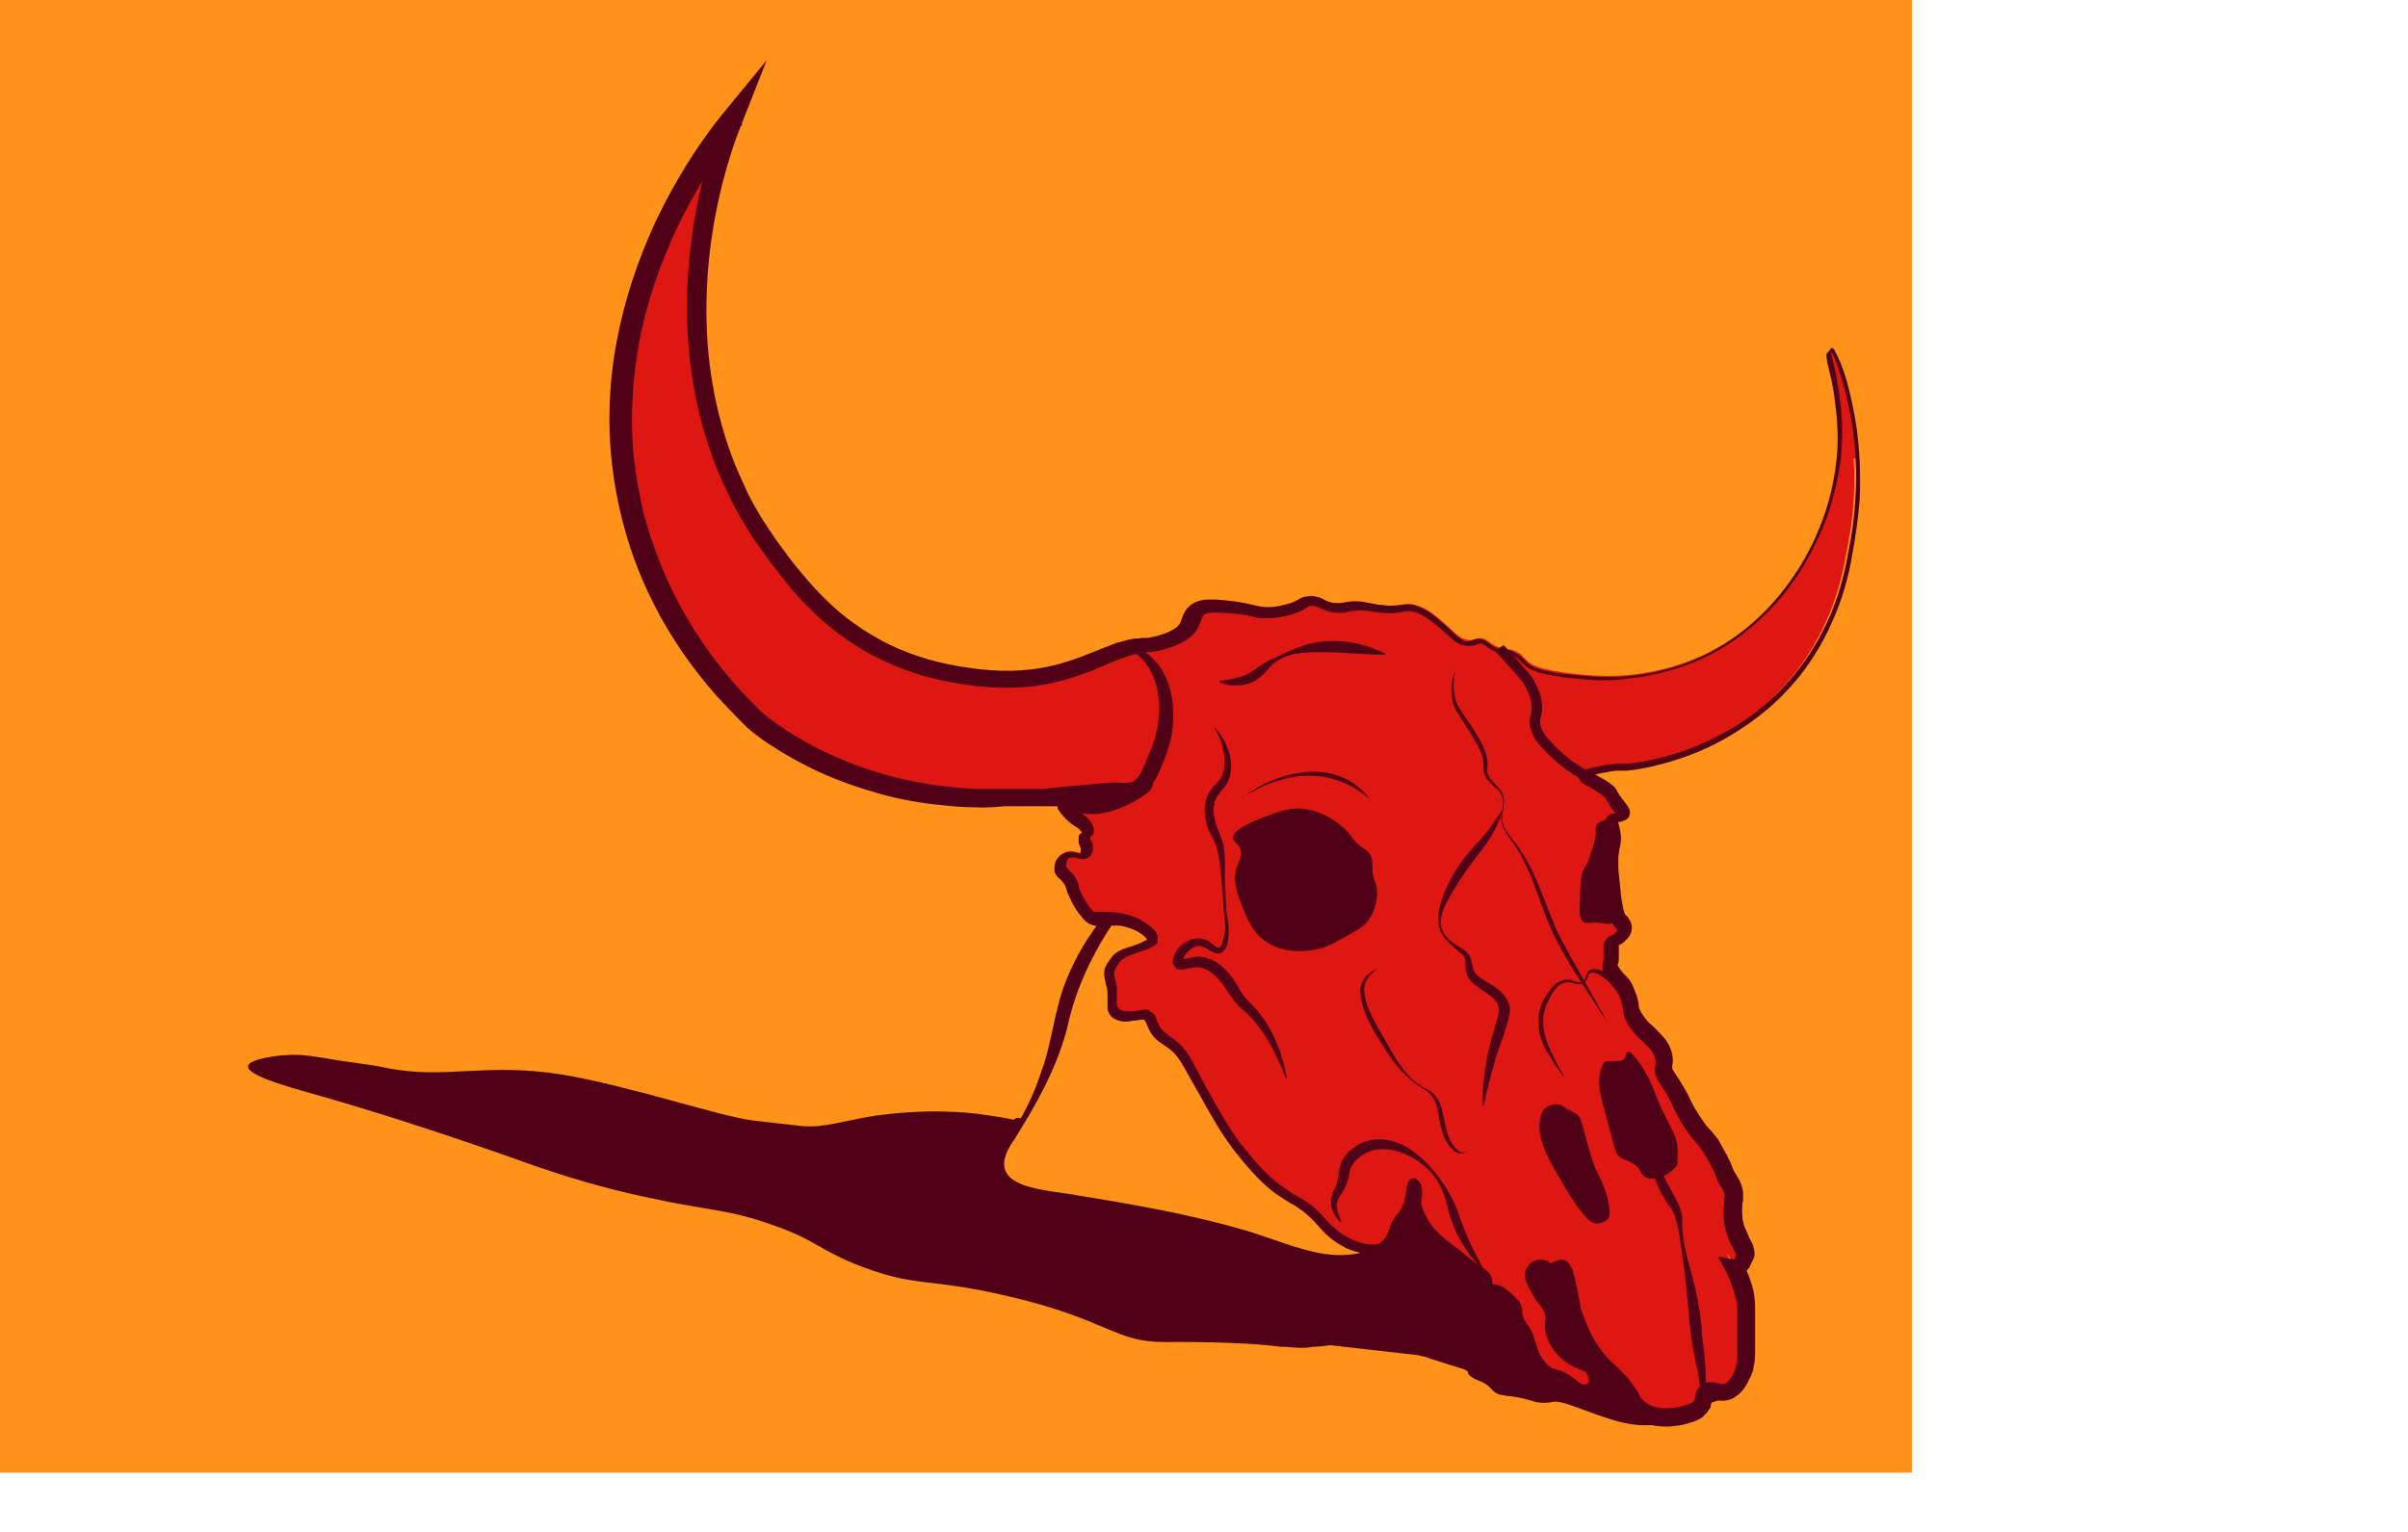 <?xml version="1.0" encoding="UTF-8"?>
<svg xmlns="http://www.w3.org/2000/svg" viewBox="0 0 459.2 292.2">
  <defs>
    <style>
      .cls-1 {
        fill: #df1713;
      }

      .cls-2 {
        fill: #500016;
      }

      .cls-3 {
        fill: #ff9319;
      }

      .cls-4 {
        fill: none;
        stroke: #500016;
        stroke-miterlimit: 10;
        stroke-width: 2px;
      }
    </style>
  </defs>
  <g id="površina">
    <rect class="cls-3" width="364.6" height="280.9"/>
  </g>
  <g id="senka">
    <path class="cls-2" d="M329.3,260.3c-.4-.5-1.3-1.3-2.2-1.9h0c-.5-.4-1.4-1-1.3-1,.1,0,1.7,1,2.4.9,0,0,.1,0,.4-.2.5-.3.7-.5.8-.5.2-.2-.1-.5-.6-.8-1.1-.8-.5-.6-1.7-1.4-.6-.4-.9-.8-1.5-1.2,0,0-.2-.1-.1-.2.1-.2,1-.3,1.4-.5.2-.1.2-.3.1-.5-.1-.4-.7-.7-1.1-.9-1.2-.7-.6-.6-2.3-1.6-.6-.4-.9-.6-1.5-.9-1.4-.7-1.9-.7-3.3-1.4-1-.5-1.7-.9-2.2-1.2-.8-.5-.9-.6-1.9-1.2-.7-.4-1.1-.6-1.5-.8-.8-.4-1.1-.5-1.3-.7-.3-.4.1-.5,0-.9-.1-.8-2.2-1.4-3.6-1.9-.4-.1-1.1-.3-1.9-.7-.3-.1-.7-.3-1-.5-.8-.5-.4-.7-1.1-1.4-.4-.4-.7-.7-1.5-1-.5-.2-.9-.3-1.7-.7-.7-.3-.8-.4-.8-.5-.1-.2.1-.3.3-.7,0-.2,0-.4,0-.7,0-.3,0-.3,0-.4.3-.2.9-.2,1.7-.4.1,0,1.1-.3,1-.7,0-.3-.7-.4-1.1-.6-.1,0-.2,0-.3-.2l-.9-5.1c.2-.3.3-.5,0-.9,0-.2-.2-.3-.3-.5v-.7s.2,0,.6,0c0,0,1.1,0,1.4-.2.2-.2-.4-.4-1.3-.8-1.8-.8-1.3-.7-2-.9-.8-.3-1.9-.5-4.1-.9-.7-.1-1.2-.2-1.2-.3,0-.1,1-.2,2.6-.4,2.7-.2,4-.3,5.6-.2,5.3,0,21.2-7.2,20.6-8.6-.4-1.1-10.7,2-21.8,2s-5.4.1-13.4-.3c-3.9-.2-5-.5-5.8-.7-1-.3-1.5-.6-3-.8-1.4-.2-1.6,0-3.2-.2-2.2-.3-2.6-.7-4.2-.7-1,0-1.1.2-2,.2-1.7,0-3-.4-3.7-.6-3.2-1-5.4-1.6-7.8-1.9-3.1-.3-3.7.2-8.9,0-1,0-2.1-.2-3.8-.2-2.4,0-2.6.2-4.4.1-3.3,0-3.9-.6-6.3-.5-1.3,0-1.2.2-3.4.5,0,0-1.8.2-3.8.3-3.3.1-4.5-.2-9.1-.3-4.2-.1-6.8-.2-8.2.3-1,.4-.6.8-2.2,1.4-.4.1-1.1.3-2.8.6-3.1.5-5.9.5-6.2.5-1.1,0-2.1,0-3.2.2-.7,0-1.3-.1-1.8-.2l-.6.4c-1.8-.4-4.3-.8-7.4-1.2-9.4-1-17.1.2-18.9.4-6.2,1-9.9,2.4-14.1,2-2.7-.3-6.2-.7-6.2-.7s-1.7-.2-3.4-.4c-6.1-.8-23.8-6.7-36-8.7-14.8-2.4-22.3,1-33.7-1.3-3.7-.8-7.5-1.1-11.3-1.8-2.6-.4-5-.9-8.2-.6-.5,0-6.7.6-6.8,2.1-.2,1.8,8.1,4,11.1,4.9,9.3,2.6,23.2,6.8,43.9,14.2,8.9,3.1,16.3,4.9,21.5,6,11.4,2.5,14.9,2.1,23.3,5.1,8.8,3,8.8,4.8,17.2,8,10.5,4,12.4,2.1,27.3,5.5,20,4.6,20.7,9,30.8,8.9,0,0,13.5-.2,21.8.9.2,0,.4,0,.8,0,1.2.1,3.7.4,5.4,0,0,0,.1,0,.2,0,1,0,2.1-.2,3.1-.3l16.6,1.9c.4.1.8.2,1.3.3.6.1.9.3,1.2.4.7.2,2.2.7,3.8,1.2.4.1.8.2,1.3.4.9.3,1.4.4,1.7.6.5.3.2.4.5.8.5.7,2.2,1.3,2.2,1.3,2.1.8,2.2,2.3,4,2.6.2,0,.8.1,1.1.2.7,0,1,.1,1.7.2,3.1.5,3.4,1.1,5.3,1.1,1,0,1.7-.2,1.8-.2,2-.4,8.5,3,13.5,4,1.2.3,3.2.6,5.7.4.4-1.7,1-2.3,1.6-2.5.9-.4,2.9-.4,3.2-.7,0,0,.2-.3.6-.6.2-.2.3-.3.3-.3.7-.3,2.5.1,4.1,0,1.8-.1,2.9-.8,3.5-1.2,0,0,.3-.3.6-.5.9-.9,1.3-3.8,0-5.4ZM302.5,266.8s0,0,0,0c.8.3,1.2.5,1.6.7-.5-.2-1-.5-1.6-.8Z"/>
  </g>
  <g id="pesak_površina">
    <path class="cls-3" d="M220.8,165.2c-10.4,9.5-14.9,18.4-17,24.8-1.7,5.1-1.4,7-3.9,13.6-5,13.3-10.2,15.9-8.7,19.9,1.6,4.3,8.6,4.4,27.2,8.3,12.9,2.7,19.2,4.5,20.4,4.9,8.6,2.6,13.2,4.8,19.5,3.4,4.2-.9,7.4-3,9.3-4.6"/>
  </g>
  <g id="pesak_linija">
    <path class="cls-2" d="M220.9,165.3c-8.3,8.9-15,19.2-17.5,31.2-2,7.5-5.9,14.4-10,20.9-6.8,9.6,6.2,9.4,12.5,10.7,10.6,1.7,21.3,3.6,31.6,6.6,11.3,3.4,18.6,8.3,29.9.7,0,0,.2.2.2.2-10.3,9.5-19.3,5.3-30.9,2-10.1-2.5-21-5-31.3-7.2-4.7-1.4-16.1-2.2-14.9-9.3,1-3.1,3-5.4,4.4-8.2,1.5-2.7,2.7-5.5,3.6-8.3,2.2-5.8,2.5-12,4.9-17.8,3.5-8.7,9.8-16.2,17.2-21.8,0,0,.2.2.2.2h0Z"/>
  </g>
  <g id="površina_bull_skull">
    <path class="cls-1" d="M354.3,87.4c-.6-11.4-4.3-21-5.1-20.8-.7.2,3,9.1,1.7,20.7-1.5,13.3-9.4,28.5-23.4,36.3-8.2,4.6-16.4,5.2-19.2,5.3,0,0-4.8.3-11.8-.9-3.4-.6-4.4-1.2-5.1-1.8-.9-.8-1.3-1.6-2.7-2.1-1.2-.5-1.4,0-2.8-.6-2-.7-2.3-1.8-3.7-1.8-.8,0-.9.4-1.8.4-1.5,0-2.6-1-3.2-1.6-2.8-2.6-4.7-4.3-6.9-5-2.7-.9-3.2.6-7.8-.2-.9-.2-1.8-.4-3.3-.4-2.2,0-2.3.4-3.9.3-2.9-.1-3.4-1.6-5.6-1.2-1.1.2-1,.6-3,1.3,0,0-1.5.5-3.3.8-2.9.4-4-.5-8-.9-3.7-.4-6-.6-7.2.8-.9,1-.5,2.1-1.9,3.6-.3.4-1,.9-2.5,1.6-2.7,1.2-5.2,1.3-5.5,1.3-1,0-1.9.2-2.8.5-.6-.2-1.1-.4-1.5-.5l-.6,1.1c-3.5,1.3-7.2,3.2-12.5,4.4-7.4,1.6-13.5.8-17.2.2-7.1-1.1-12.3-3.3-14.3-4.2-11.2-5.2-17.5-13.6-21.7-19.3-3.6-4.9-5.8-9-6.7-10.8-12.5-24.8-7-50.7-5.5-57.6.9-3.8,2.2-8.7,4.3-14.2-3.3,3.9-28.6,35.2-19.3,74.5,4.8,20.1,16.5,33.3,22.7,39.3,0,0,0,0,0,0,3.4,3.4,16.1,12.2,33.5,14.8,2.3.3,7.1,1.1,12.4.9,0,0,6.7-.2,10.2-.1.5,0,1,0,1.4,0,1,0,1.7,0,2.8,0h0s1.5.3,1.7.9c0,.4-.6.6-.8,1.3-.2.7.5,1.4.9,1.9.7.8,1.3.9,1.8,1.8.2.4.2.6.2.7-.1.4-.5.4-.7.8,0,.2,0,.4,0,.8.1.5.3.6.4,1.1,0,.1,0,.4,0,.7,0,.2-.1.8-.5,1.1-.6.4-1.3-.4-2.7-.2-.3,0-.6.1-.9.3-.7.5-1,1.5-.9,2.4.2,1,1,1,1.8,2.4.5.9.3.9,1,2.5.4.9.8,1.8,1.6,2.8.5.6.8.8,1.1,1.1,5.2.8,9,2.6,11.7,4.5.2.1.3.3.5.4-.3-.2-.5-.4-.5-.4,0,0,.5.2.5.4,0,.5-1.9.8-4.2,2-1.4.7-2.6,1.3-3.6,2.6-.5.6-1.2,1.6-1.1,2.8,0,.9.5,1.6.8,1.9h0c.2.6.4,1.2.4,2.1,0,.8-.1,1.6.5,2.3.5.6,1.3.8,1.7.8.7.1,1.4,0,2.9-.2.9-.1,1-.2,1.2,0,.9.3,1.2,1.5,1.5,2.3.8,1.8,2.2,2.4,3.7,3.6,2,1.6,2.7,3.3,4.6,6.8,3.4,6.3,5.4,10,8.6,13.9,2.4,2.9,4.8,5.8,8.6,8.1,1.5.9,2.5,1.3,4.1,2.7,2.4,2,2.7,3.2,5.2,5.1,1.8,1.3,3.2,1.8,3.8,2,1,.3,3.3.9,4.8-.1.5-.3.8-.8.9-1,.1-.2.2-.3.3-.5l16.2,5.5c.4.3.7.5,1.1.8.2.1.7.4,1.1,1,.7.9.2,1.5.8,2.1.6.7,1.3.2,2.5,1,.3.2.5.4,1.1,1,.8.8,1.2,1.2,1.5,1.7.4.8.1,1.1.4,2.1.4,1.5,1.1,1.5,1.9,3.4.4,1,.6,1.8.7,2.3.4,1.9,0,2.3.6,3.1.3.5,1,.8,2.3,1.5,1.3.6,1.6.7,2.4,1,2.7,1.3,3,2.8,4.7,2.8.1,0,1.5,0,1.9-.7.2-.4,0-1,0-1.3-.7-1.8-2.3-2.9-3.1-3.6-.6-.5-3-2.4-4.4-5.1-1.3-2.5-.3-3-1.8-5.3-1.1-1.7-2.2-2.3-2.4-4,0-.5-.2-1.6.4-2.4.4-.5,1.2-1.1,1.9-.9.6.2.8.8.9.9.4.9-.5,1.6-.1,2.3.3.5,1,.7,1.4.5.3-.2.3-.6.4-.7.1-.9-.7-1.3-.6-2,.1-.6.8-1.1,1.3-1,.4.1.7.9,1.1,2.5.2.7.3,1.3.4,1.8.3,1.5.5,2.6.5,2.6.2,1.4,1.7,7.4,6.2,11.9,1.3,1.4,1.9,1.6,3.3,3.2,2.1,2.5,1.7,3.2,3,4.4,3.5,3.2,9.2,1.4,9.7,1.3.6-.2,2.5-.8,2.8-1.9,0-.1.2-.7.5-1.5.2-.4.2-.7.3-.7.6-.7,2.2.3,3.6,0,1.6-.3,2.5-2.1,3.1-3.1.7-1.3.9-2.4.9-7.3,0-4.5,0-6.8-.4-8.3-.7-2.6-1.9-5.1-1.9-5.1-.4-.9-1.2-2.5-1.2-2.6.1,0,1.5,2.5,2.1,2.3,0,0,.1,0,.4-.6.4-.8.6-1.2.7-1.3.2-.7-.1-1.3-.5-2-1-2-.5-1.5-1.5-3.5-.5-1-.8-2.1-1.3-3.2,0-.1-.2-.4-.1-.6.1-.6.9-.7,1.2-1.3.2-.4.2-.8.1-1.2-.1-1.1-.6-1.8-1-2.4-1-1.7-.5-1.5-2-4.3-.5-.9-.8-1.5-1.3-2.3-1.2-1.8-1.6-1.9-2.9-3.7-.9-1.3-1.5-2.4-2-3.2-.7-1.3-.8-1.6-1.7-3.2-.6-1.1-.9-1.7-1.3-2.2-.7-1.1-1-1.3-1.2-2-.3-1,.1-1.4,0-2.4-.1-2-1.9-3.7-3.2-5-.4-.4-1-.9-1.7-1.8-.2-.3-.6-.8-.9-1.4-.7-1.4-.4-1.9-1-3.6-.3-.9-.6-1.7-1.3-2.6-.4-.5-.8-.8-1.5-1.7-.6-.8-.7-1.1-.7-1.3-.1-.6.1-.7.2-1.9,0-.6,0-1.2,0-1.8,0-.8,0-.9,0-1.1.3-.6.8-.5,1.5-1.1.1-.1.9-.9.9-1.7,0-.7-.6-1.2-.9-1.5-.1-.1-.2-.2-.3-.4l-.8-13.5c.2-.9.3-1.4,0-2.5,0-.4-.2-.8-.3-1.3v-1.8c0,0,.1,0,.5,0,0,0,1,0,1.2-.5.2-.4-.3-1-1.1-2.1-1.6-2.1-1.2-1.9-1.8-2.5-.7-.7-1.7-1.2-3.6-2.3-.6-.3-1.1-.6-1-.8,0-.4.9-.7,2.3-.9,2.2-.5,3.4-.7,5-.6,2.8,0,17.1-2,28.5-12.4,7.4-6.7,10.6-14.2,11.8-17,2.1-5.1,2.8-9.3,3.7-14.3.5-2.7,1.3-8.3.9-15.2Z"/>
    <path class="cls-2" d="M269.7,225.5c-.2.9-.4,3.1.6,5.5,1,2.3,2.6,3.6,3.2,4,4.5,3.7,15.1,15.2,13.8,17.9-.8,1.6-6.5,1.5-28.3-6"/>
  </g>
  <g id="unutrašnja_linija_finije">
    <path class="cls-2" d="M349.2,66.4c.2,0,.3,0,.4.1,0,0,.1.1.2.2,0,.1.2.3.2.4.1.3.3.5.4.8.2.5.5,1.1.7,1.6.4,1.1.8,2.2,1.1,3.3.6,2.2,1.1,4.5,1.5,6.7.8,4.5,1.1,9.2,1,13.8,0,2.3-.3,4.6-.6,6.9-.3,2.3-.7,4.6-1.1,6.8-.4,2.3-1,4.5-1.7,6.7-.7,2.2-1.6,4.3-2.6,6.4-2,4.2-4.6,8.1-7.8,11.5-3.1,3.4-6.9,6.3-10.9,8.7-4,2.4-8.4,4.2-12.9,5.4-2.3.6-4.5,1.1-6.9,1.3-.7,0-1.2,0-1.7,0-.5,0-1.1.1-1.6.2-1.1.2-2.3.4-3.3.7-.2,0-.5.2-.6.2,0,0,0,0,0,0,0,0,.1-.1.2-.4,0-.2,0-.4-.1-.5,0,0,0,0,0,0,0,0,.4.2.6.3l.8.4c1,.6,2.1,1.1,3.1,2,.1.1.3.2.4.4.2.2.3.4.3.5.1.2.3.4.4.7.3.4.6.9,1,1.3l.5.7c.2.3.4.5.6,1.1.1.3,0,.9-.2,1.3-.3.4-.6.5-.8.6-.5.2-.8.3-1.2.3-.2,0-.5,0-.7,0,0,0,0,0,0,0,.1,0,.3,0,.4-.1.1,0,.2-.1.2-.2,0,0,0-.1,0-.2,0-.2,0,0,0,0,0,0,0,.2,0,.3.1.5.3,1,.4,1.6.1.6.3,1.3.2,2,0,.7-.2,1.3-.3,1.8,0,.5-.2,1.1-.2,1.6,0,.5,0,1,0,1.6,0,1.1.2,2.2.3,3.4.1,1.1.2,2.3.4,3.4.2,1,.4,2.3.7,2.5.2.2.5.5.7.9.3.4.5,1,.5,1.5,0,1.2-.6,1.9-1.1,2.4-.3.3-.6.6-1,.8-.4.2-.7.3-.5.3,0,0,.1-.1.1-.2,0,0,0-.2,0-.2,0,0,0,0,0,.1,0,.3,0,.6,0,.9,0,.6,0,1.2,0,1.9,0,.3,0,.7-.2,1,0,.2,0,.3,0,.3,0,0,0,0,0,0,0,0,0,0,.2.3.1.2.3.4.4.6.3.4.6.7,1.1,1.2.5.5.9,1.1,1.2,1.8.3.7.5,1.2.7,1.8.2.6.4,1.4.4,1.9,0,.5.2.8.4,1.2.2.4.5.8.8,1.2.3.4.6.8,1,1.1.8.7,1.7,1.6,2.6,2.6.8,1,1.6,2.4,1.7,4.1,0,.4,0,.9-.1,1.2,0,.3,0,.4,0,.4,0,0,0,.2,0,.3,0,0,.1.2.3.5.7,1,1.3,2,1.9,3,.6,1,1.2,2.2,1.6,3.1.5,1,1.1,1.9,1.7,2.8.3.4.6.9.9,1.3.3.4.7.8,1.1,1.2.4.5.8,1,1.2,1.5.3.5.6,1,.9,1.6.6,1.1,1.2,2.1,1.7,3.3l.3.8c0,.2.2.4.3.6.2.4.5.8.9,1.5.3.6.6,1.5.7,2.3,0,.5,0,1,0,1.4v.4c0,0-.1.3-.1.3-.1.9-.1,2,0,2.9,0,.5.2.9.3,1.4.2.5.4,1,.6,1.4.2.5.4,1,.7,1.5.1.3.3.5.4.9.1.4.3.9.3,1.6,0,.8-.3,1-.4,1.3l-.5,1c0,.1,0,.2-.3.5-.1.2-.3.3-.4.5-.2.2-.3.3-.5.4-.7.4-1.4.4-1.9.4l1.7-2.6c.9,1.8,1.6,3.6,2.1,5.6.2,1.1.3,2.1.3,3.1,0,1,0,1.9,0,2.8,0,1.9,0,3.7,0,5.6,0,1,0,1.9-.3,3,0,.5-.3,1.1-.5,1.7-.3.6-.5.9-.7,1.4-.5.9-1.2,1.9-2.5,2.7-.6.4-1.5.6-2.2.6-.7,0-1.3-.1-1.7-.2-.2,0-.4,0-.6-.1-.1,0-.2,0,0,0,0,0,.3-.1.4-.2,0,0,0,0,0,0,0,0,.2-.3.2-.3,0,0,0,0,0,0,0,.1-.2.4-.2.6l-.4,1.2v.3c-.1.1-.2.3-.3.4-.1.2-.3.4-.4.6-.3.3-.6.6-.8.8-1.1.8-2.1,1-3.1,1.3-1,.3-2,.4-3,.5-2,.1-4.3-.1-6.3-1.3-.5-.3-1-.7-1.4-1-.4-.4-.9-.9-1.2-1.5-.3-.5-.5-.9-.7-1.2-.2-.3-.4-.7-.6-1-.5-.7-1-1.3-1.6-1.9-.5-.5-1.3-1.1-2-1.9-2.8-2.8-4.8-6.3-6-10-.3-.9-.6-1.9-.8-2.9l-.5-2.7c-.2-.9-.4-1.7-.6-2.6-.1-.4-.3-.9-.3-1,0,0,0,0,.1.1,0,.1.5.3.6.2.3,0,.3,0,.3,0,0,0,0,0,0,0,0,0,.1-.4,0-.5,0-.1,0,0,.2.3.1.3.4.7.4,1.2,0,.3,0,.5,0,.7,0,.2,0,.4-.2.7-.1.3-.3.6-.6.8-.3.3-.7.4-1.1.4-.6,0-1.1,0-1.5-.3-.4-.2-.8-.5-1.2-1.1-.3-.6-.3-1.4-.2-1.7.1-.4.2-.6.2-.7,0-.1,0,0,0,0,0,0,0,0,0,0,0,0,0,0,0,0,0,0,0,0,0,0,0,0,0,0,0,0,0,0,.1,0,.1,0,0,0-.2,0-.3.2,0,0,0,0,0-.1,0,0,0,0,0,.2,0,.3.2.7.4,1,.4.8.8,1.5,1.3,2.2.2.4.5.7.8,1.1.3.4.6,1,.9,1.5.2.5.4,1.1.4,1.7,0,.6,0,1.3-.1,1.7-.2,1.2.5,2.8,1.5,4,.5.6,1.1,1.1,1.8,1.6.3.2.7.4,1,.6.4.2.8.3,1.3.6.6.3,1.1.8,1.5,1.3.3.5.6,1.1.7,1.6.1.6.2,1.3,0,2-.2.7-.8,1.5-1.5,1.8-.7.3-1.3.4-1.9.4-.7,0-1.5-.3-1.9-.7-.9-.7-1.4-1.2-2.1-1.6-.3-.2-.7-.4-1-.5-.3-.1-.7-.2-1.3-.4-.6-.2-1.1-.6-1.5-.9-.4-.3-.8-.7-1.1-1.1-.7-.8-1.3-1.7-1.6-2.7-.3-.9-.6-1.8-.8-2.8-.2-.8-.5-1.5-1-2.1-.2-.3-.6-.8-.9-1.4-.2-.6-.4-1.1-.4-1.6v-.7c0-.1,0-.2-.1-.3-.1-.3-.3-.5-.6-.8-.6-.6-1.2-1.2-1.8-1.7-.3-.2-.5-.2-1-.3-.2,0-.6-.1-1-.3-.4-.2-.6-.5-.8-.9-.2-.4-.2-.8-.3-.9,0-.2,0-.3-.1-.4,0-.2-.3-.5-.6-.7-.2-.2-.7-.5-1.1-.7-.4-.3-.8-.6-1.1-.9l-2.1-1.8c-1.4-1.1-2.9-2.2-4.3-3.5-.7-.7-1.4-1.4-1.9-2.2-.3-.4-.5-.8-.8-1.3-.2-.4-.4-.8-.6-1.3-.2-.4-.4-.9-.5-1.4-.1-.5-.2-1.1-.1-1.6,0-1,.3-1.9,0-2.3,0,0-.2-.3-.2-.2,0,0,.2.1.4,0,.2-.1.2-.2.2-.1,0,.2-.2.7-.3,1.1l-.5,2.7c-.1.5-.3,1-.6,1.5-.3.5-.6.8-.9,1.2-.6.6-.9,1.3-1.2,2.1-.3.9-.8,1.9-1.4,2.7-.3.4-.8.8-1.3,1-.5.3-1.1.4-1.6.4-1.1,0-2.1-.1-3-.4-.9-.2-1.9-.6-2.7-1.1-1.7-.9-3.2-2.2-4.4-3.6-1.2-1.4-2.4-2.6-3.9-3.6-.7-.5-1.5-.9-2.3-1.4-.8-.5-1.6-1-2.4-1.6-3-2.3-5.4-5.2-7.7-8.1-2.3-3-4.1-6.2-5.9-9.4l-2.7-4.8c-.9-1.6-1.7-3.2-2.9-4.4-.6-.6-1.3-1.1-2.1-1.6-.8-.5-1.6-1.2-2.2-2.1-.6-.9-.8-1.9-1.2-2.4,0-.1-.2-.2-.3-.2,0,0-.1,0,0,0,0,0,0,0-.2,0l-1.4.2c-.5,0-.9.1-1.4.2-.5,0-1.1,0-1.6-.2-.5-.1-1.1-.4-1.5-.8-.4-.5-.7-1.1-.7-1.6,0-.6,0-1.1,0-1.5,0-.4,0-.9,0-1.3,0-.9-.3-1.6-.5-2.6-.1-.5-.2-1.1-.1-1.6,0-.6.3-1.1.6-1.6.6-.9,1.5-1.5,2.4-1.9.9-.4,1.8-.7,2.7-1,.9-.3,1.8-.6,2.3-1,.1,0,.2-.2.2-.2,0,0,0,0,0-.2,0-.2-.3-.5-.6-.8-.6-.5-1.3-1-2.1-1.3-.8-.3-1.6-.6-2.5-.7-.8-.1-1.6,0-2.6,0-.9.1-2.1.2-3.1-.3-.5-.2-1-.6-1.3-1-.4-.4-.6-.8-.9-1.1-.6-.8-1.1-1.7-1.5-2.5-.2-.4-.4-.9-.6-1.3-.2-.5-.3-1-.4-1.3-.1-.3-.4-.7-.6-.9-.2-.3-.5-.5-1-1-.2-.3-.4-.6-.5-.9,0-.3-.1-.6,0-.9,0-.6.2-1.2.6-1.7.2-.3.4-.5.7-.7.3-.2.6-.3.9-.4.5-.1,1.2-.2,1.7,0,.3,0,.5.1.8.2.2,0,.4,0,.3,0-.1,0-.2.1-.1,0,0,0,0-.2.1-.4,0-.2,0-.3,0-.4,0-.2,0-.2-.1-.4-.1-.2-.2-.6-.3-.8,0-.1,0-.2,0-.4,0-.2,0-.5,0-.8,0-.2.2-.5.4-.6.2-.2.3-.2.3-.3,0,0,0,0,0,.1,0,0,0,.2,0,.2,0,0,0-.2-.2-.3,0-.1-.2-.3-.3-.4-.2-.3-.6-.5-.9-.7l-.6-.4c-.2-.1-.4-.3-.6-.5-.4-.3-.8-.7-1.1-1.1-.3-.4-.7-.7-1-1.4,0-.1,0-.2-.1-.4,0-.1,0-.2,0-.3,0-.3,0-.5.3-.7.3-.3.5-.3.6-.3.2,0,.2,0,.3,0,.2,0,.2,0,.3,0,.3,0,.5.2.8.3l1.3.6c.8.3,1.5.5,2.3.6,1.6,0,3.3-.3,4.9-1,1.6-.7,3.2-1.6,4.5-2.6.2-.1.3-.3.4-.4,0,0,.1-.1,0,0,0,.2,0-.2-.1.4-.3.3.7,1.3,1,1.1.3,0,.2,0,.3,0-.3,0-.8.3-1.2.5-.9.4-1.8.7-2.7,1-3.6,1.2-7.6,1.6-11.5.8h.3s-3,0-3,0c-1,0-2,0-2.9,0h-5.9c-2,.2-3.9.3-6,.2-2,0-4-.2-6-.4-4-.4-8-1.1-11.9-2.2-3.9-1.1-7.7-2.4-11.4-4.1-3.7-1.7-7.2-3.7-10.6-6-.8-.6-1.7-1.2-2.5-1.9-.4-.3-.8-.7-1.2-1.1-.4-.4-.7-.7-1.1-1.1-1.4-1.4-2.8-2.9-4.2-4.4-5.3-6-9.9-12.8-13.3-20.2-1.7-3.7-3.1-7.5-4.2-11.4-1.1-3.9-1.9-7.9-2.4-11.9-1-8-.7-16.2.8-24.2,1.5-8,4.1-15.7,7.5-23,3.5-7.3,7.7-14.2,12.8-20.5l8.3-10.1-4.8,12.2c-2,5-3.5,10.2-4.6,15.5-1.1,5.3-1.8,10.7-2,16-.5,10.8,1,21.6,4.7,31.7.9,2.5,2.1,4.9,3.2,7.4,1.2,2.4,2.6,4.7,4.1,6.9.7,1.1,1.5,2.2,2.3,3.3.8,1.1,1.6,2.2,2.5,3.3,1.7,2.1,3.4,4.1,5.3,6,3.7,3.8,8.1,6.9,12.8,9.2,4.8,2.3,9.9,3.7,15.2,4.4,5.3.8,10.6.8,15.7-.4,2.6-.6,5.1-1.5,7.6-2.5,2.5-1,5.1-2.2,8.2-2.7.4,0,.8,0,1.2-.1h.5s.4,0,.4,0c.6,0,1.2-.2,1.8-.3,1.2-.3,2.4-.7,3.4-1.3.5-.3.8-.5,1.1-.9.3-.4.4-.6.6-1.3.1-.3.3-.8.6-1.3.3-.5.7-.9,1.1-1.2.9-.7,1.9-.9,2.7-1,1.7-.1,3.1,0,4.5.2,1.4.1,2.9.4,4.2.7,1.4.3,2.5.6,3.7.5,1.2,0,2.5-.4,3.7-.7.3,0,.6-.2.8-.3.3-.1.5-.2.8-.4.3-.2.9-.5,1.4-.6.5,0,.9-.2,1.4-.1.5,0,1,.2,1.4.3.4.2.7.3,1,.5.6.3,1,.4,1.6.5.6,0,1.1.1,1.6,0,.6-.1,1.5-.3,2.2-.3.8,0,1.5,0,2.3.2.7.1,1.5.3,2.1.4,1.3.2,2.5.3,3.7.2.6,0,1.4-.2,2.3-.2.9,0,1.7.3,2.4.6,1.5.6,2.6,1.5,3.7,2.5,1.1.9,2.1,1.9,3.1,2.8.5.4.9.8,1.4,1,.4.2,1,.2,1.2.1.1,0,.8-.4,1.3-.4.5,0,1,0,1.5.3.9.5,1.3.9,1.8,1.2.5.3,1.1.5,1.6.6.2,0,.6,0,1,0,.5,0,.9.2,1.2.4.7.3,1.4.9,1.9,1.4.5.5.9.9,1.4,1.2,1,.6,2.3.9,3.6,1.1,1.3.3,2.7.5,4,.6,2.7.3,5.4.5,8.2.5h0c7-.4,14.1-2.1,20.1-5.8,6.1-3.6,11.2-8.8,15-14.8,3.8-6,6.3-12.8,7.2-19.9.5-3.5.4-7.1,0-10.6-.2-1.8-.4-3.5-.8-5.3-.2-.9-.4-1.7-.6-2.6l-.3-1.3c0-.2,0-.4-.1-.7,0-.1,0-.2,0-.4,0,0,0-.1,0-.2,0,0,0-.2.2-.3ZM349.2,66.8s0,0,0,0c0,0,0,0,0,0,0,0,0,0,0,.1,0,0,0,.2,0,.3,0,.2,0,.4.1.6l.3,1.3c.2.9.4,1.7.6,2.6.3,1.8.6,3.5.8,5.3.4,3.6.4,7.2,0,10.8-.9,7.1-3.4,14.1-7.1,20.2-3.7,6.2-8.9,11.5-15,15.3-6.1,3.9-13.4,5.8-20.6,6.4h0c-2.7.2-5.6,0-8.3-.3-1.4-.1-2.8-.3-4.2-.6-1.4-.3-2.8-.5-4.2-1.3-.7-.4-1.3-1-1.8-1.5-.5-.5-.9-.8-1.4-1-.6-.3-.8-.2-1.8-.3-.9-.1-1.6-.4-2.3-.8-.7-.4-1.3-.9-1.6-1.1-.2,0-.3,0-.5,0-.2,0-.2,0-.7.2-1,.4-2,.2-2.8,0-.8-.3-1.5-.8-2-1.3-1-.9-2.1-1.8-3.1-2.7-1-.8-2.1-1.6-3.2-2-.6-.2-1.1-.4-1.6-.4-.5,0-1.1,0-1.8.2-1.5.3-3.1.2-4.5,0-.7-.1-1.4-.3-2-.3-.6,0-1.3-.1-1.9,0-.6,0-1.1.1-1.8.3-.8.2-1.7.1-2.5,0-.8,0-1.7-.4-2.3-.7-.7-.3-1.1-.5-1.5-.5-.2,0-.4,0-.6,0-.2,0-.3,0-.5.2-.3.2-.7.4-1,.6-.4.2-.7.3-1.1.5-1.5.5-2.8.8-4.4,1-.8,0-1.6,0-2.4,0-.8,0-1.5-.2-2.1-.4-1.3-.3-2.6-.4-3.9-.5-1.3-.1-2.7-.2-3.8-.1-.5,0-.9.2-1.1.4-.2.2-.3.3-.5.9-.2.6-.6,1.7-1.2,2.4-.5.7-1.3,1.3-2,1.7-1.4.8-2.8,1.3-4.3,1.7-.7.2-1.5.3-2.2.4h-.6c-.2,0-.4,0-.5.1-.3,0-.6,0-.9.1-2.4.4-4.8,1.5-7.4,2.6-2.6,1.1-5.3,2.1-8.1,2.8-5.6,1.4-11.5,1.5-17.1.7-5.6-.7-11.2-2.2-16.4-4.7-5.2-2.4-10-5.9-14-9.9-2-2-3.9-4.2-5.6-6.4-.9-1.1-1.7-2.2-2.5-3.3-.8-1.1-1.7-2.3-2.5-3.5-1.6-2.4-3-4.8-4.3-7.3-1.2-2.6-2.5-5.1-3.4-7.8-4-10.6-5.5-22.1-5-33.3.5-11.3,2.8-22.4,7-32.9l3.5,2.1c-4.9,5.9-9,12.6-12.4,19.6-3.3,7-5.9,14.4-7.3,22-1.4,7.6-1.8,15.4-.9,23,.5,3.8,1.2,7.6,2.2,11.3,1.1,3.7,2.4,7.3,4,10.9,3.2,7.1,7.4,13.6,12.5,19.5,1.3,1.5,2.6,2.9,4,4.3.3.3.7.7,1,1,.3.3.7.6,1,.9.7.6,1.5,1.2,2.2,1.7,3.1,2.2,6.5,4.2,10,5.8,7,3.3,14.5,5.4,22.3,6.3,1.9.2,3.9.4,5.8.5,1.9,0,3.9,0,5.9,0h6c1,0,2,0,3,0h2.9s.1,0,.1,0h.1c3.4.8,6.9.5,10.3-.5.8-.3,1.7-.6,2.5-.9.4-.2.8-.3,1.4-.5.1,0,.1,0,.6,0,.3-.1,1.3.8,1,1.2-.1.7-.1.4-.2.6-.2.3-.3.3-.4.5-.2.2-.4.4-.6.5-1.6,1.2-3.3,2.1-5.1,2.8-1.8.7-3.8,1.2-5.8,1.1-1,0-2.1-.3-3-.8l-1.2-.6c-.2,0-.4-.2-.5-.2,0,0,0,0,0,0,0,0,0,0,.1,0,0,0,.2,0,.5-.2.2-.2.3-.3.3-.6,0,0,0-.1,0-.2,0,0,0,0,0,0,0,.2.4.6.6.9.3.3.6.6.9.9.2.1.3.3.5.4l.6.4c.4.3.8.6,1.2,1.1.2.2.4.4.5.7.1.3.3.5.4,1,0,.2,0,.6,0,.8-.1.3-.3.5-.5.6-.3.2-.2.2-.2.1,0,0,0-.1,0,0,0,0,0,.1,0,.2,0,.2,0,.3.2.5.1.2.3.7.3.9,0,.3,0,.7,0,.9,0,.3-.1.6-.3.9-.2.3-.6.8-1.2.9-.6,0-.9,0-1.1-.1-.2,0-.4-.1-.6-.2-.4,0-.6,0-1,0-.3,0-.4.2-.6.4-.3.4-.4,1.3-.1,1.6.1.2.6.6,1,1,.4.4.6.8.9,1.4.3.6.3,1,.4,1.4.1.4.3.8.5,1.2.4.8.8,1.5,1.3,2.2.6.8,1.1,1.4,1.7,1.7.6.3,1.4.3,2.3.2.9,0,1.9-.2,2.9,0,1,.1,1.9.4,2.8.8.9.4,1.8.9,2.5,1.6.4.4.8.8,1,1.5,0,.4,0,.8-.1,1.2-.2.4-.5.6-.7.7-1,.6-1.9.8-2.7,1.1-.9.3-1.7.6-2.5.9-.8.4-1.5.8-1.9,1.4-.2.3-.3.6-.4,1,0,.3,0,.7,0,1.1.2.8.5,1.9.5,2.8,0,1-.1,2,0,2.7,0,.7.5,1.1,1.2,1.3.4.1.7.2,1.2.1.4,0,.9,0,1.3-.1l1.4-.2c.1,0,.3,0,.5,0,.3,0,.4,0,.6.2.3.2.6.4.8.6.4.5.5,1,.7,1.4.2.4.3.8.5,1.1.8,1.3,2.7,2.1,4,3.5,1.4,1.4,2.2,3.1,3.1,4.8l2.6,4.8c1.8,3.2,3.6,6.4,5.8,9.3,2.3,2.8,4.6,5.7,7.5,7.8.7.5,1.5,1,2.2,1.5.8.5,1.6.9,2.4,1.4,1.6,1,3,2.4,4.2,3.8,2.3,2.6,5.6,4.6,9,4.6.8,0,1.4-.3,1.9-1,.5-.6.9-1.3,1.1-2.2.3-.9.8-1.9,1.5-2.6.7-.7,1-1.2,1.2-2l.5-2.7c.1-.5.1-.9.4-1.5,0-.2.2-.4.6-.6.2,0,.5-.1.6,0,.2,0,.3.1.4.2.4.3.5.5.7.8.3.6.3,1.3.3,1.8,0,.5,0,.9-.1,1.4,0,.8.1,1.5.5,2.3.4.8.8,1.6,1.3,2.3.5.7,1.1,1.3,1.7,1.9,1.3,1.2,2.8,2.2,4.3,3.4l2.1,1.7c.4.3.7.5,1.1.8.4.3.7.4,1.2.8.5.4.9.8,1.1,1.4.1.3.2.6.2.9,0,.3,0,.4,0,.4,0,0,0,.1.1.1,0,0,0,0,.3,0,.4,0,1.1.2,1.6.5.3.1.5.3.7.5l.6.5c.4.4.7.6,1.1,1,.3.3.8.8,1,1.3.1.3.3.7.3,1v.7c0,.3.2.7.3,1,.1.3.3.5.6,1,.6.8,1.1,1.8,1.4,2.8.2.8.5,1.7.8,2.5.3.8.7,1.4,1.2,2,.5.6,1.2,1.2,1.8,1.3.3.1.8.2,1.3.4.5.2,1,.5,1.4.7.9.5,1.7,1.3,2.3,1.7.3.2.4.2.6.2.3,0,.6,0,.7-.2.2,0,.2-.2.2-.3,0-.2,0-.4,0-.7,0-.3-.2-.6-.4-.9-.2-.3-.3-.4-.6-.5-.3-.1-.7-.3-1.2-.5-.5-.2-1-.5-1.4-.7-.9-.6-1.7-1.2-2.4-2-.7-.8-1.3-1.7-1.7-2.7-.2-.5-.4-1-.5-1.6-.1-.6-.1-1.2,0-1.8,0-.5.1-.8,0-1.1,0-.3-.1-.6-.3-.9-.1-.3-.3-.5-.5-.9-.3-.3-.6-.8-.9-1.2-.6-.8-1-1.7-1.5-2.5-.2-.5-.4-.9-.6-1.5,0-.3-.2-.7-.1-1.2,0-.6.3-1,.6-1.4.5-.7,1.2-1.1,2.1-1.2.4,0,1,0,1.5.2.5.2.9.6,1.1.9.1.2.2.3.3.5,0,0,.1.3.1.4,0,.1,0,.2,0,.3,0,.5,0,1,0,1.3,0,.3-.2.6-.2.7,0,.1,0-.2,0-.4,0-.2-.1-.2-.2-.2,0,0,0,0-.2,0,0,0-.3,0-.4.2-.1.1-.2.2-.2.3,0,0,0,0,0,0,0,0,0,0,0,0,0,0,0,0,0,0,0-.1-.3-.4-.4-.9,0-.3-.1-.6,0-1,0-.3.2-.6.3-.8.3-.5.6-.8,1-1,.4-.2.8-.5,1.6-.5.3,0,1,.2,1.2.5.3.3.4.5.5.7.4.7.5,1.1.6,1.6.3.9.5,1.8.7,2.8l.5,2.8c.1.8.4,1.6.7,2.4,1.1,3.3,2.9,6.3,5.3,8.7.6.6,1.3,1.1,2,1.9.8.7,1.4,1.5,2,2.3.3.4.6.9.9,1.3l.6,1.2c.2.3.3.4.6.7.3.2.5.4.8.6,1.2.7,2.7.9,4.3.8.8,0,1.6-.2,2.4-.4.7-.2,1.6-.5,1.9-.8.1,0,.2-.1.2-.1,0,0,0,0,0,0,0,0,0,0,0,0,0,0,0,0,0,0h0c0,0,.4-1.5.4-1.5,0-.2.1-.4.3-.7,0,0,0-.2.2-.3,0,0,.2-.4.3-.4,0,0,.1-.1.2-.2.3-.3.7-.4,1-.5.7-.1,1.1,0,1.4,0,.3,0,.6.1.8.2.4,0,.8.2,1,.1.2,0,.3,0,.5-.1.3-.2.8-.7,1.2-1.4.2-.3.4-.8.5-1,.1-.3.2-.6.3-.9.1-.7.2-1.6.2-2.5,0-1.8,0-3.6,0-5.4,0-.9,0-1.8,0-2.7,0-.9-.1-1.8-.3-2.4-.4-1.6-1-3.2-1.7-4.7l-1.7-3.2,3.4.6c0,0,0,0-.2,0,0,0,0,0-.1.1,0,0-.1.1-.2.2,0,0,0,0,.1-.2l.3-.6c.1-.2.3-.5.2-.3,0,.2,0-.2-.3-.7-.2-.5-.5-1.1-.8-1.6-.2-.6-.5-1.1-.7-1.8-.2-.6-.4-1.3-.5-2-.2-1.3-.2-2.6,0-4,0-.2,0-.3,0-.5v-.4c.1-.2.1-.2.1-.4,0-.3-.1-.6-.3-1-.2-.4-.5-.9-.9-1.5-.2-.3-.3-.7-.4-1l-.3-.8c-.4-.9-.9-1.9-1.5-2.8-.3-.5-.5-1-.8-1.4-.3-.4-.6-.8-.9-1.2-.3-.4-.8-.9-1.2-1.4-.4-.5-.7-1-1.1-1.5-.7-1-1.3-2.1-1.8-3.1-.6-1.1-1-2.1-1.5-3-.6-1-1.1-1.9-1.7-2.8-.2-.2-.4-.6-.6-1-.2-.4-.3-.8-.3-1.3,0-.5,0-1,.1-1.3,0-.3,0-.4,0-.5,0-.6-.3-1.4-.9-2.2-.6-.8-1.4-1.5-2.3-2.3-.5-.5-.9-1-1.3-1.5-.4-.5-.8-1.1-1.1-1.7-.3-.6-.6-1.5-.6-2.1,0-.6-.2-1-.3-1.5-.2-.5-.3-1-.5-1.4-.2-.4-.4-.7-.7-1.1-.3-.4-.8-.9-1.2-1.4-.2-.3-.4-.5-.6-.8,0-.1-.2-.3-.3-.5,0-.2-.2-.5-.3-.8,0-.2,0-.6,0-.9,0-.3,0-.4.1-.6,0-.2,0-.4.1-.7,0-.5,0-1.1,0-1.6,0-.3,0-.5,0-.8,0,0,0-.2,0-.3,0-.1,0-.5.2-.6.1-.3.4-.6.6-.9.6-.4.8-.4,1-.5.1,0,.2-.1.4-.3.3-.3.4-.6.4-.6,0,0,0,0-.4-.5-.2-.2-.6-.7-.7-1.1-.2-.4-.2-.7-.3-1-.1-.6-.2-1.2-.3-1.8-.1-1.2-.2-2.3-.3-3.5,0-1.2-.2-2.3-.2-3.5,0-.6,0-1.2,0-1.9,0-.6.1-1.2.3-1.8.1-.6.2-1.1.3-1.6,0-.4,0-.9-.1-1.4-.1-.5-.3-1.1-.4-1.7,0-.2,0-.3,0-.5,0-.2,0-.4,0-.9,0-.1.1-.3.2-.4,0-.1.3-.3.4-.4.2-.1.4-.2.6-.2.2,0,.3,0,.3,0,.1,0,.1,0,.2,0,.1,0,.4,0,.5,0,0,0,0,0,0,.1-.1.1-.1.5-.1.5,0,0-.1-.2-.2-.4l-.5-.7c-.4-.5-.7-.9-1-1.5-.2-.3-.3-.5-.5-.8,0-.1-.1-.2-.1-.2,0,0-.1-.1-.2-.2-.7-.6-1.7-1.2-2.7-1.8l-.7-.4c-.3-.1-.5-.3-.9-.5,0,0-.2-.2-.3-.4-.1-.2-.3-.5-.2-.9,0-.4.2-.6.4-.7.1-.1.3-.2.4-.3.4-.2.7-.3,1-.4,1.2-.3,2.3-.5,3.5-.7.6,0,1.2-.2,1.8-.2.6,0,1.3,0,1.7,0,2.2-.1,4.4-.6,6.6-1.1,4.4-1.1,8.7-2.8,12.6-5,4-2.2,7.6-5,10.8-8.3,3.1-3.3,5.8-7.1,7.8-11.1,2.1-4.1,3.5-8.4,4.4-12.9.4-2.2.9-4.5,1.2-6.8.3-2.3.5-4.6.6-6.8.2-4.6-.1-9.2-.9-13.7-.4-2.3-.9-4.5-1.5-6.7-.3-1.1-.7-2.2-1-3.3-.2-.5-.4-1.1-.6-1.6-.1-.3-.2-.5-.4-.8,0-.1-.1-.2-.2-.3,0-.1-.2-.2-.1-.2Z"/>
    <path class="cls-2" d="M235.1,160c-.2-1.9,4.8-3.7,6.6-4.4,2.7-1,4.6-1.6,7.1-1.3,2.1.3,3.7,1.1,4.4,1.5,2,1,3.3,2.3,3.8,2.9,1.2,1.3,1.1,1.6,2.2,2.5,1,.8,1.6,1,2.1,1.8.4.7.4,1.4.4,2.1,0,3.1,1,3.1.9,5.4,0,.8-.2,3.2-1.8,5.3-.5.6-1.1,1.1-3,2.2-3,1.7-4.5,2.6-6.3,3-.9.2-6.3,1.5-10.4-1.6-2.3-1.7-3.2-4-4.1-6.2-1.1-2.7-2-5.2-1.2-7.7.4-1.2,1.1-2.1.8-3.4-.4-1.3-1.4-1.4-1.5-2.2Z"/>
    <path class="cls-2" d="M307.8,155.9c-.6,0-1.2.2-1.5.4-.8.3-1.8.6-2,1.4-.1.4,0,.7,0,.9,0,0,.3,1.1-1.6,6h0c-.3.5-.7,1.1-1,2,0,0-.4,1.2-.4,5.2h0c-.3,2.9.2,3.9.8,4.2.4.2.6,0,2,0,1.7,0,2.1.4,3,.2.5-.1,1.1-.4,1.8-1.3"/>
    <path class="cls-2" d="M310.3,200.8c-.3.1-.1.8-.6,1.2-.3.3-.8.4-1.6.4-1.1.1-1.3,0-1.7,0-.3,0-1,.5-1.3,2.4-.5,2.5.3,4.8,1.2,8.2,1.7,6.2,1.6,7.2,2.9,7.9,1,.6,2.5.8,3.4,2.2.3.5.4.9.8,1.2,1.2,1,3.1.3,3.3.3,1.8-.6,3.2-2.4,3.2-2.4h0s0-2.6,0-3c0-2.2-1-3.5-2.8-7.2-1.8-4-2-5.5-4.1-8.7,0,0-1.9-3-2.7-2.7Z"/>
    <path class="cls-2" d="M300.5,212.4c1.1.6,1.2,2.2,2.4,6.4.8,2.7,1.2,3.9,1.6,4.6.5,1.1.5.9,1,2.1.7,1.7,1.2,3.2,1.4,4.9.1,1.3,0,1.7-.2,2-.6.9-2,1-2.2,1-.8,0-2.6-.3-8.7-11.5-1-1.9-2.5-4.8-2.2-7.9.2-2,1-2.6,1.3-2.8.8-.5,1.9-.7,2.7-.4.3,0,.3.1,1.2.7,1,.5,1.5.8,1.7.9Z"/>
    <path class="cls-2" d="M212.7,122.6c11.4.7,13.1,14.3,9.1,22.8-.9,2.3-2,5.3-4.6,6.3-1.9.7-3.7,0-5.6.1-5.2,0-10.3-.3-15.5-.9,5.1-.8,10.2-1.1,15.3-1.6,1.5-.2,3.2.3,4.6-.2,1.2-.5,2.1-2.7,2.9-4.8,3.7-7.7,3.2-18.9-6.3-21.7h0Z"/>
    <path class="cls-4" d="M302.1,147.8c-2.7-1.5-4.7-3.2-5.9-4.4-2-2-3.3-3.4-3.5-5.3-.1-1.6.6-2.1.3-4.1-.2-1.6-.9-2.8-1.4-3.8-.4-.7-.9-1.3-4.5-5.3-.5-.6-1-1-1.2-1.3"/>
    <path class="cls-2" d="M231.7,138.8c2.5,2.8,4.2,7.1,2.2,10.8-.6.9-1.3,1.6-1.7,2.2-.9,1.3-.9,3.1-.5,4.6.3,1.8,1.4,3.4,1.7,5.2.4,2.8,0,5.6.3,8.4,0,1.3.1,2.8.2,4.1.4,1.8.6,3.8.2,5.6-.1,1.1-1,2.6-2.4,2.1-1.3-.5-2.2-1.6-3.4-1.3-1.2.2-2.6,1.6-2.7,2.8,0,0,0-.2-.2-.3-.1,0,0,0,.2,0l1.3-.3c4.3-1.2,7.8,2.7,9.5,6.1.9,1.6,2.3,2.7,3.5,4.1,3,3.7,4.7,8.2,5.5,12.8,0,0-.2,0-.2,0-.6-1.7-1.4-3.4-2.2-5-1.6-3.3-3.7-6.2-6.5-8.5-2.5-2.4-3.6-6.3-7.1-7.5-1.1-.4-2.5,0-3.6.2-.3,0-.6.1-1.2,0-.5-.2-.9-.8-1-1.3.2-3.5,4.7-6.1,7.5-3.6.5.3.8.8,1.3.8.8-.4.8-1.6,1.1-2.6.4-1.8-.2-3.6-.2-5.4-.3-3.6-.4-7.4-1.2-10.9-.5-1.8-1.8-3.3-2.1-5.1-.5-2-.4-4.3.8-6,.6-.9,1.3-1.4,1.8-2.1,1-1.4,1-3.2.8-4.8-.2-1.7-.9-3.5-1.8-5h.2Z"/>
    <path class="cls-2" d="M277.6,127.6c-.5,2.3-.6,4.7.3,6.8,1.1,2,2.7,3.9,3.8,5.9.8,1.3,1.6,2.8,1.9,4.5.2.7,0,1.6,0,2.3.2,1.6,1.7,2.4,2.6,3.7,1.1,1.5.4,3.1.3,4.7-.3,2.5,1.7,4.1,3,6,3.7,5.2,5.2,11.4,7.9,17.1,2.9,5.5,6.2,10.9,9.1,16.4,0,0,0,0,0,0-3.4-5.3-7-10.4-9.9-16-2.8-5.6-4-11.9-7.4-17.2-1.2-2-3.2-3.8-2.9-6.3.2-1.5.8-3.1-.3-4.4-1-1.2-2.6-2-3-3.7-.2-.8,0-1.6-.2-2.4-.2-1.5-1-2.8-1.8-4.1-1.1-2.1-2.6-3.9-3.7-6.1-.8-2.2-.7-5.1.3-7h0Z"/>
    <path class="cls-2" d="M286.5,154.8c-.8,2.6-2.2,5.1-3.9,7.3-2.5,3.2-4.8,6.4-6.7,10-1.9,3.5-1.5,6.2,2,8.3.8.5,2.1,1.1,2.5,2.2.4.9.3,2.1.8,2.8.5.9,1.7,1.5,2.8,2.2,1.8.9,4.3,3.1,3.9,5.6-.6,3.5-2.2,6.6-3,9.9-.8,2.6-1.4,5.2-2,7.9h-.2c0-2.8.2-5.5.7-8.2.4-2.7,1.2-5.4,2-8,.3-1.1.7-2.1.2-3.2-1.1-2.3-4.6-3-5.8-5.5-.7-1.4,0-2.7-.8-3.9-3.9-3.2-6-5-4-10.7,1.3-4,3.7-7.5,6.5-10.5,1.9-1.9,3.4-4.1,4.9-6.4h.2Z"/>
    <path class="cls-2" d="M282.9,242.3c-3.2-3-5.6-7.1-6.7-11.4-.5-2.1-1.1-4.1-2.3-5.9-2.4-3.9-9-7.3-13.3-5.1-1.7.9-3.1,2.1-3.3,4.1-.2,1.7-1.2,3.3-2.1,4.7-.6,1.4,0,2.9.6,4.3,0,0-.2.1-.2.1-1.9-1.8-2.4-4.2-1-6.5.8-1.6.5-3.1,1.1-4.7.7-1.8,2.3-3.1,4-3.9,7.9-3.3,15.4,6,18.1,12.5.6,1.8,1.5,4.3,2.3,6,.9,2,1.9,3.9,2.9,5.8h-.2Z"/>
    <path class="cls-2" d="M280.2,219.2c-.6.8-1.9,1.1-2.7.5-2.4-1.8-2.9-5.1-3.3-7.7-.3-1.8-1.1-3.4-2.8-4.3-3.2-1.9-5.7-4.9-7.6-8.1-2-3.1-4.1-6.5-4.4-10.3-.1-1,.3-2,.9-2.8.6-.8,1.4-1.3,2.3-1.7h0c-.8.6-1.4,1.2-1.9,2-2.1,3.1,2.3,9.5,3.9,12.4,1.8,3.2,3.7,6.5,7,8.3,4.1,1.6,3.3,6.3,4.8,9.7.7,1.5,2.1,3.6,3.8,2.1,0,0,0,0,0,0h0Z"/>
    <path class="cls-2" d="M311.8,193.8c-2-2.6-3.5-5.7-6.3-7.5-.9-.6-2.3-1.4-2.7,0-.5,1.8-1.8,1.6-3.2,1.1-2.6-.5-3.9,2.5-4.8,4.5-1.8,4.9,1.4,9.5,3.6,13.7,0,0,0,0,0,0-1.1-1.3-2.1-2.7-2.9-4.2-2.6-3.8-3.1-8.3-.2-12.2.9-1.4,2.6-2.8,4.4-2.2.8.2,1.6.7,2.3.1.5-.4.4-1.2.8-1.7.5-.7,1.4-.6,2.1-.4,2.2.7,3.6,2.4,4.8,4.3.9,1.4,1.7,2.9,2.4,4.5h0Z"/>
    <path class="cls-2" d="M315.4,217.7c.7,3.2,1.3,6.1,3,8.8,1,2.1,2.4,3.8,2.4,6.1-.2,5.5,2.2,10.4,3,15.8.4,2.1.7,4.3.8,6.4.5,4.1,1.2,8.7.1,12.8,0,0-.2,0-.2,0-.2-2.1-.4-4.2-.8-6.3-1.6-6.1-1.7-12.7-2.5-19,0,0-.9-6.4-.9-6.4-.4-1.9-.6-4.2-1.9-5.7-.7-.9-1.2-1.9-1.7-2.8-1.6-2.8-2.1-6.4-1.6-9.6,0,0,.2,0,.2,0h0Z"/>
    <path class="cls-2" d="M236.9,152.2c6.9-5.5,18.4-7.8,24.3.2,0,0,0,0,0,0-7.8-6.5-16.3-5.2-24.3-.3h0Z"/>
    <path class="cls-2" d="M232.5,129.9c2.1-.3,3.9-.5,5.7-1.5,1.4-.9,2.8-2,4.4-2.7,1.6-.7,3.2-1.5,4.9-2.2,5.4-2.1,11.6-1.4,16.7,1.2,0,0,0,.2,0,.2-5.6,0-10.9-.9-16.4-.3-1.7.2-3.4.8-4.7,1.8-1.4,1.1-2.3,2.8-4,3.6-2,1-4.5,1-6.5.2v-.2h0Z"/>
    <path class="cls-2" d="M211.6,188.2c-1.2-2.2-.6-5.6,1.8-6.8,1.1-.6,2.3-.8,3.3-1.2.8-.3,1.6-.7,2.3-1.1.2-.1.4-.3.3-.3,0,0-.3-.4-.8-.6-3.4-2-7.3-2.1-10.8-4,0,0,0-.2,0-.2,4.4-.3,9.6,0,12.4,3.7.3.5.4,1.6-.3,1.9-.3.2-1,.4-1.3.5-1.6.5-3,1.7-4.2,2.7-1.7,1.3-2.1,3.2-2.5,5.4,0,0-.2,0-.2,0h0Z"/>
  </g>
</svg>